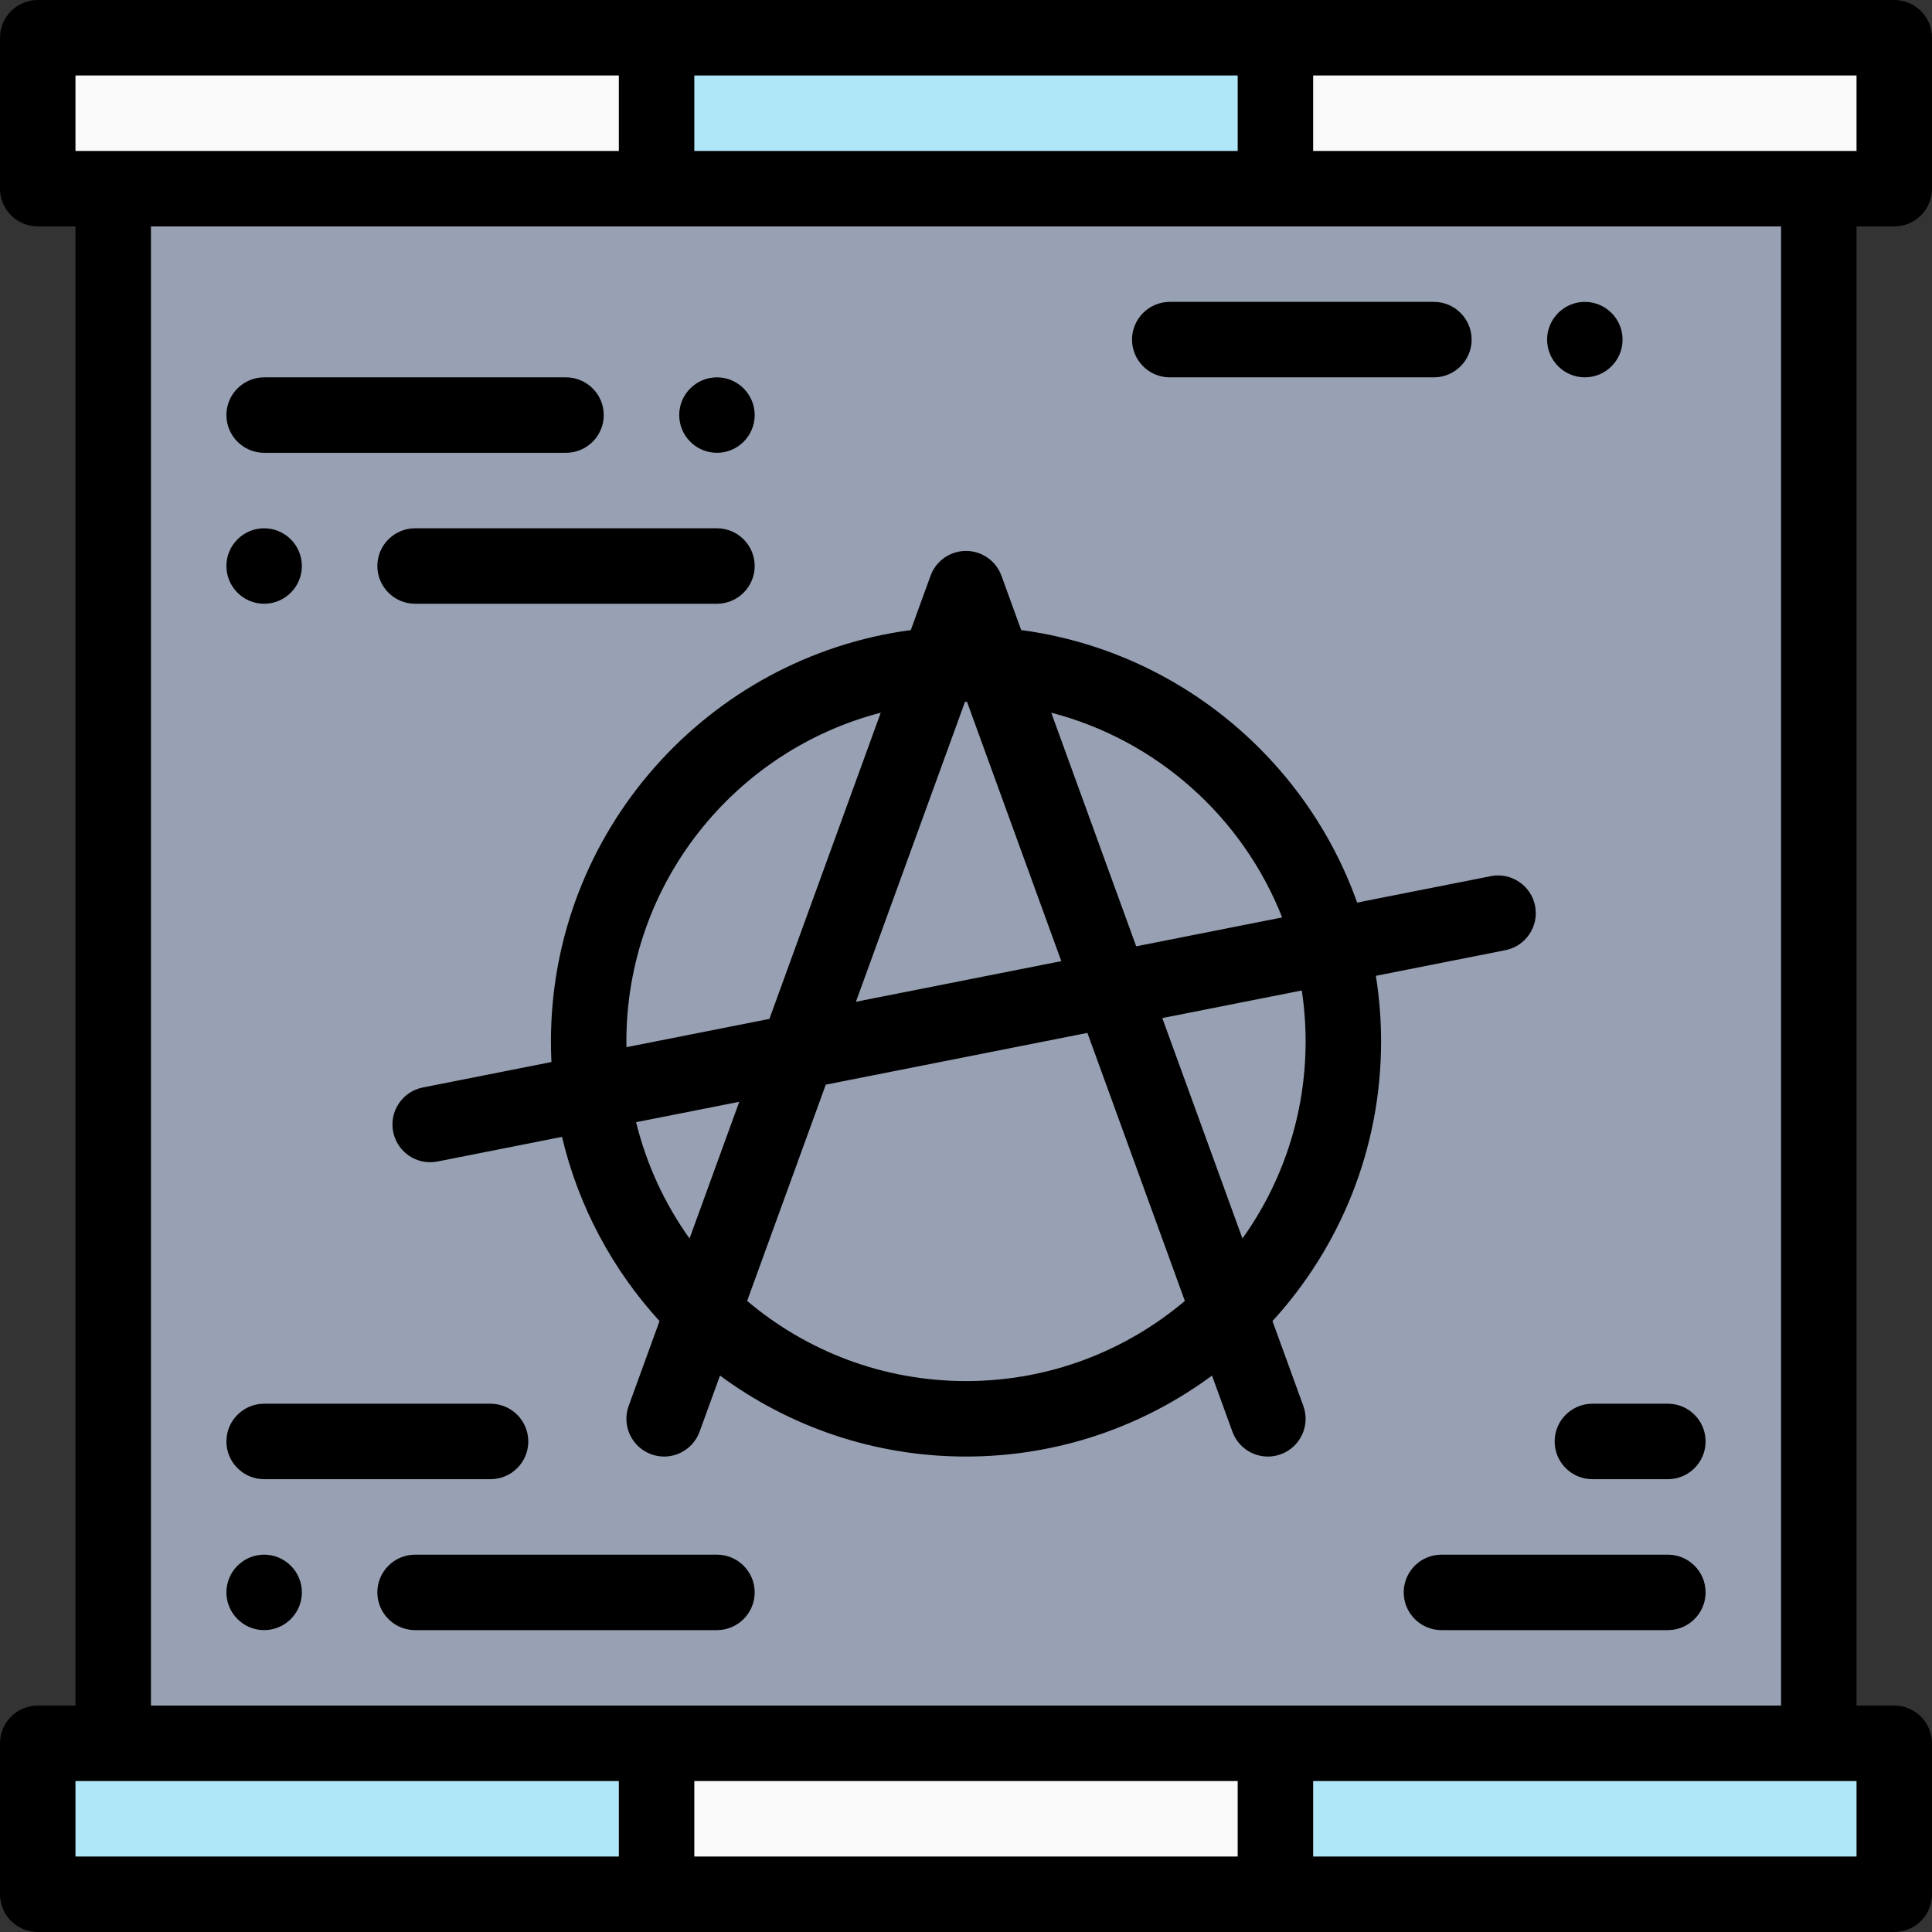 <svg id="Capa_1" enable-background="new 0 0 512 512" height="512" viewBox="0 0 512 512" width="512" xmlns="http://www.w3.org/2000/svg"><rect x="0" y="0" width="512" height="512" fill="#333333" stroke="none"/><path d="m30 50h452v412h-452z" fill="#98a1b3"/><path d="m10 10h164v40h-164z" fill="#f9f9f9"/><path d="m174 10h164v40h-164z" fill="#b0e7f8"/><path d="m338 10h164v40h-164z" fill="#f9f9f9"/><path d="m10 462h164v40h-164z" fill="#b0e7f8"/><path d="m174 462h164v40h-164z" fill="#f9f9f9"/><path d="m338 462h164v40h-164z" fill="#b0e7f8"/><path d="m420 100c5.51 0 10-4.49 10-10s-4.49-10-10-10-10 4.49-10 10 4.49 10 10 10z"/><path d="m300 90c0 5.51 4.49 10 10 10h70c5.51 0 10-4.49 10-10s-4.49-10-10-10h-70c-5.51 0-10 4.49-10 10z"/><path d="m70 120h80c5.51 0 10-4.49 10-10s-4.49-10-10-10h-80c-5.51 0-10 4.49-10 10s4.49 10 10 10z"/><path d="m190 120c5.51 0 10-4.49 10-10s-4.49-10-10-10c-5.521 0-10 4.49-10 10s4.479 10 10 10z"/><path d="m100 150c0 5.51 4.49 10 10 10h80c5.51 0 10-4.49 10-10s-4.49-10-10-10h-80c-5.51 0-10 4.49-10 10z"/><path d="m70 160c5.51 0 10-4.49 10-10s-4.49-10-10-10-10 4.49-10 10 4.49 10 10 10z"/><path d="m70 392h60c5.522 0 10-4.478 10-10s-4.478-10-10-10h-60c-5.522 0-10 4.478-10 10s4.478 10 10 10z"/><path d="m190 412h-80c-5.51 0-10 4.49-10 10s4.49 10 10 10h80c5.51 0 10-4.49 10-10s-4.49-10-10-10z"/><path d="m70 412c-5.51 0-10 4.49-10 10s4.49 10 10 10 10-4.49 10-10-4.49-10-10-10z"/><path d="m412 382c0 5.522 4.478 10 10 10h20c5.522 0 10-4.478 10-10s-4.478-10-10-10h-20c-5.522 0-10 4.478-10 10z"/><path d="m442 412h-60c-5.521 0-10 4.479-10 10 0 5.51 4.479 10 10 10h60c5.51 0 10-4.49 10-10 0-5.521-4.49-10-10-10z"/><path d="m502 60c5.522 0 10-4.478 10-10v-40c0-5.522-4.478-10-10-10h-492c-5.522 0-10 4.478-10 10v40c0 5.522 4.478 10 10 10h10v392h-10c-5.522 0-10 4.478-10 10v40c0 5.522 4.478 10 10 10h492c5.522 0 10-4.478 10-10v-40c0-5.522-4.478-10-10-10h-10v-392zm-10-20h-144v-20h144zm-164 0h-144v-20h144zm-308-20h144v20h-144zm0 452h144v20h-144zm164 0h144v20h-144zm308 20h-144v-20h134 10zm-20-40h-432v-392h432z"/><path d="m270.631 166.975-5.234-14.392c-1.436-3.952-5.192-6.583-9.397-6.583s-7.961 2.631-9.397 6.583l-5.234 14.392c-53.762 7.177-95.369 53.331-95.369 109.025 0 1.827.047 3.642.136 5.447l-34.077 6.743c-5.418 1.072-8.94 6.333-7.868 11.751.942 4.763 5.121 8.061 9.799 8.061.644 0 1.297-.063 1.952-.192l32.995-6.529c4.369 18.507 13.424 35.224 25.841 48.822l-8.175 22.48c-1.888 5.189.79 10.928 5.98 12.814 5.19 1.892 10.928-.79 12.814-5.98l5.409-14.875c18.258 13.478 40.81 21.458 65.194 21.458s46.936-7.98 65.193-21.458l5.409 14.875c1.477 4.063 5.313 6.586 9.398 6.586 1.134 0 2.289-.195 3.416-.605 5.19-1.887 7.868-7.625 5.98-12.814l-8.175-22.48c17.867-19.566 28.779-45.584 28.779-74.104 0-5.92-.476-11.73-1.381-17.399l34.322-6.792c5.418-1.072 8.94-6.333 7.868-11.751s-6.334-8.943-11.751-7.868l-35.399 7.005c-13.597-38.182-47.721-66.705-89.028-72.22zm69.153 76.153-38.678 7.654-22.512-61.909c27.99 7.263 50.732 27.693 61.19 54.255zm-83.784-57.128c.09 0 .18.003.27.003l24.984 68.707-54.425 10.77 28.901-79.476c.09-.001.18-.004.27-.004zm-90 90c0-41.826 28.68-77.078 67.406-87.127l-29.507 81.144-37.88 7.496c-.008-.504-.019-1.007-.019-1.513zm2.576 21.394 27.335-5.409-13.175 36.23c-6.541-9.152-11.407-19.576-14.16-30.821zm87.424 68.606c-22.08 0-42.324-7.997-58-21.241l20.841-57.312 69.329-13.719 25.83 71.031c-15.676 13.244-35.92 21.241-58 21.241zm90-90c0 19.452-6.205 37.48-16.736 52.215l-21.242-58.415 36.964-7.314c.666 4.41 1.014 8.922 1.014 13.514z"/></svg>